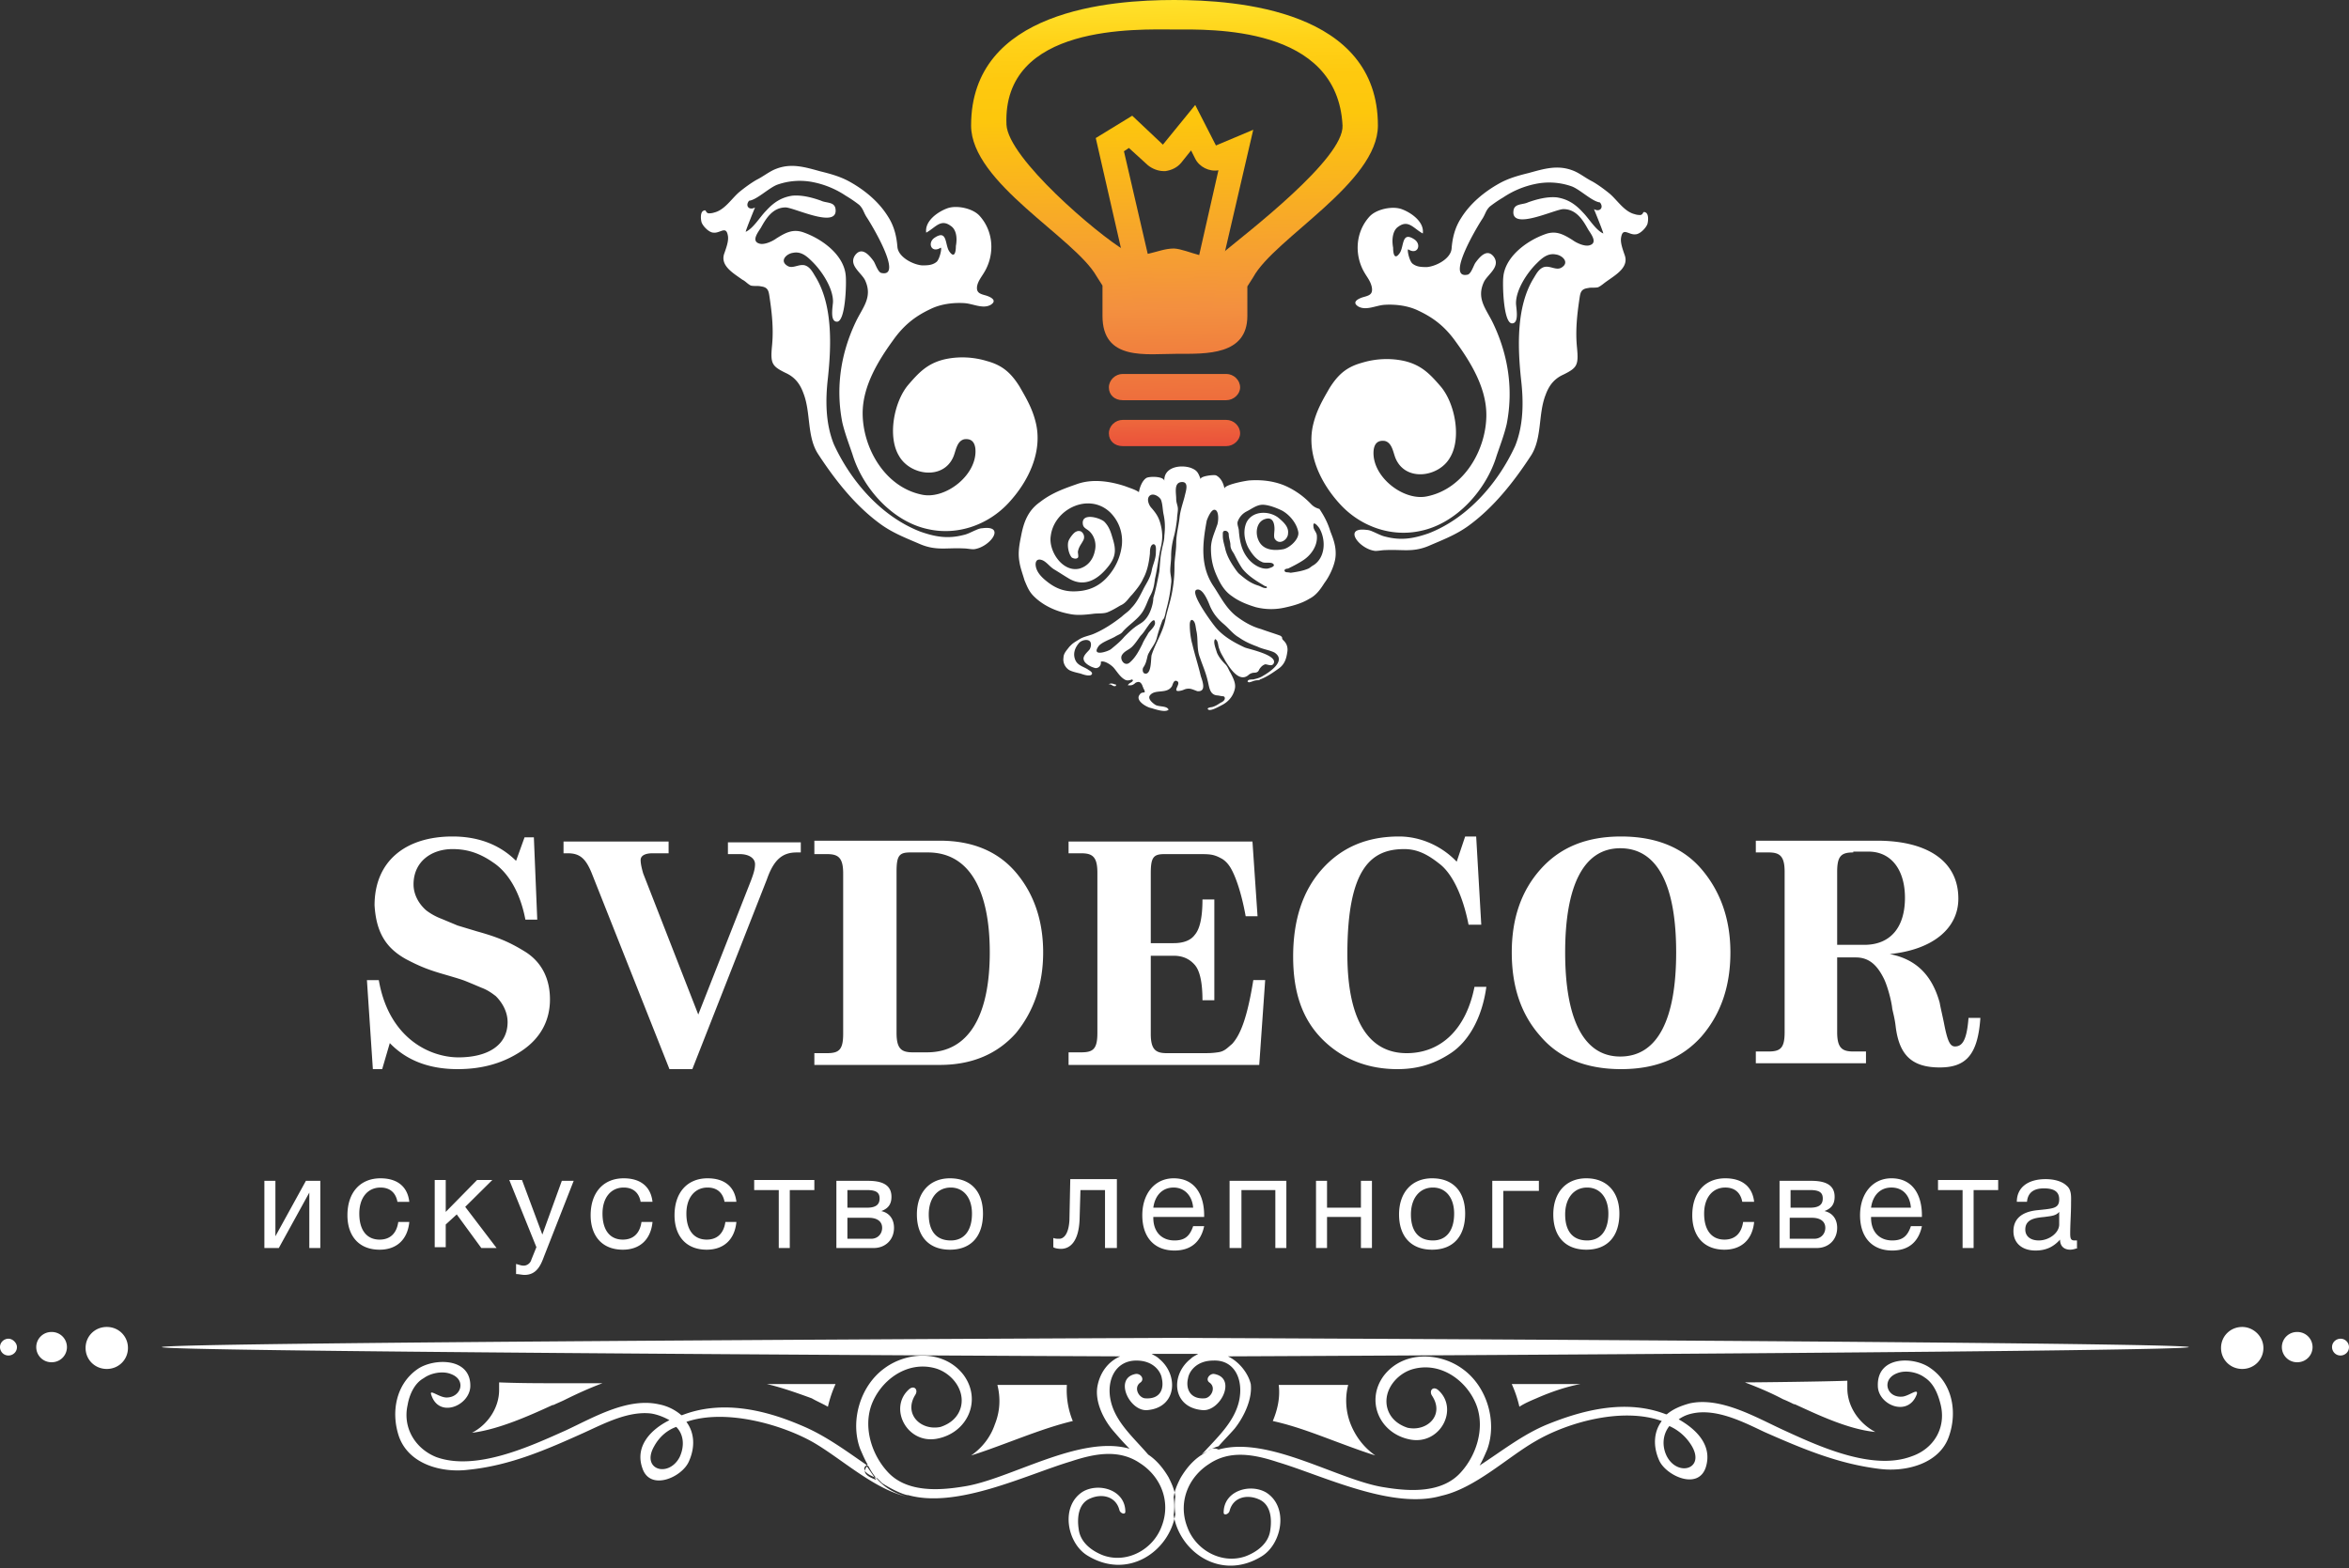 <svg width="358" height="239" fill="none" xmlns="http://www.w3.org/2000/svg"><rect width="100%" height="100%" fill="#333333" stroke="none"/><path d="M10.203 205.333a2.305 2.305 0 01-2.325 2.304 2.305 2.305 0 110-4.609 2.305 2.305 0 012.325 2.305zm127.986 22.786c-5.037-1.152-10.074-5.889-14.335-8.321-4.779-2.688-13.303-5.12-19.244-3.072 1.163 1.536 1.421 3.712.388 6.016-1.033 2.433-5.941 4.609-7.103 1.024-1.163-3.328 1.291-5.888 4.132-7.296-.904-.512-1.937-.896-2.84-1.024-3.488-.384-7.104 1.536-10.204 2.944-5.682 2.56-11.236 4.992-17.564 5.632-4.003.512-9.04-.768-10.59-4.992-1.291-3.712-.517-8.065 2.841-10.369 2.454-1.664 8.137-1.792 8.007 2.688-.129 2.944-4.778 4.865-5.94 1.28-.388-1.024 1.162.384 2.324.384 2.196 0 3.1-2.688.646-3.584-1.291-.512-3.1-.128-4.133.64-1.42.768-2.195 2.56-2.453 4.096-.775 3.457 1.162 6.657 4.39 7.937 6.07 2.176 14.336-1.664 19.76-4.096 4.133-1.92 9.299-4.993 14.077-3.969a7.38 7.38 0 013.487 1.665h.13c5.94-2.305 12.398-.896 18.08 1.536 3.746 1.536 6.974 3.968 10.332 6.272 1.292 2.561 3.358 3.969 5.812 4.609zm-35.128-10.625c-1.421.512-2.583 1.536-3.358 2.944-2.067 3.584 2.195 4.865 3.874 1.664.775-1.664.646-3.456-.516-4.608zM1.291 204.052c-.645 0-1.291.512-1.291 1.281 0 .64.517 1.28 1.291 1.28.646 0 1.292-.512 1.292-1.28 0-.641-.646-1.281-1.292-1.281zm264.626 6.657c2.066.768 4.133 1.664 5.812 2.56.645.256 1.162.512 1.679.768h.129c3.358 1.537 8.136 3.841 12.269 4.225-2.454-1.28-4.262-3.841-4.262-6.657v-1.152c-2.97.128-13.561.256-15.627.256zM16.273 202.26c-1.808 0-3.229 1.408-3.229 3.201 0 1.792 1.42 3.2 3.229 3.2 1.808 0 3.228-1.408 3.228-3.2 0-1.793-1.42-3.201-3.228-3.201zm170.863 4.481c31.642-.128 146.455-.768 146.455-1.408 0-.769-153.558-1.409-154.462-1.409-.775 0-154.462.64-154.462 1.409 0 .64 113.78 1.28 146.067 1.408-1.808.768-3.099 2.432-3.487 4.608-.387 2.304.905 4.993 2.454 6.785.775.896 1.55 1.792 2.454 2.688-7.62-2.176-18.339 4.737-25.313 5.761-3.874.64-8.782.896-11.623-2.305-2.325-2.56-3.617-6.528-2.454-9.985 1.291-3.712 5.295-6.912 9.686-5.76 2.454.64 4.649 3.2 4.004 5.888-.388 1.537-1.55 2.561-3.1 3.073-2.97.64-5.683-1.92-3.874-4.865.516-.768-.13-1.536-.905-.896-3.228 2.816-.387 8.449 4.262 7.553 4.65-.896 6.845-5.889 4.004-9.729-2.97-3.84-8.524-3.584-12.011-1.024-3.745 2.688-5.295 8.065-3.745 12.289.387.896.775 1.792 1.162 2.432-.646.256-1.162 1.152 1.421 2.049l.775.768c2.841 1.792 4.262 1.92 3.874 1.792 7.491 2.176 18.081-3.072 24.926-5.121 3.487-1.152 7.232-1.92 10.461.256 3.229 2.049 4.778 5.889 3.358 9.601-1.292 3.585-5.295 5.761-8.911 4.481-1.679-.64-3.487-1.92-3.746-3.969-.258-1.664-.129-3.968 1.808-4.736 1.808-.768 3.875-.256 4.391 1.792.129.512.904.768.904.256 0-3.328-4.003-4.48-6.457-3.072-3.487 2.176-2.454 7.809.646 9.729 6.199 3.84 12.527-.64 13.431-6.273a9.383 9.383 0 010-2.688c-.129-1.024-.516-1.92-1.033-2.944-.904-1.537-1.937-2.689-3.1-3.457-2.195-2.56-4.907-4.864-5.682-8.065-.775-3.2.646-6.272 3.874-6.272 2.712 0 3.746 1.792 3.875 2.688.387 1.664-.259 3.2-2.454 3.072-1.033 0-1.937-1.664-.775-2.432.646-.512 0-1.408-.775-1.28-3.358.64-.904 5.761 1.808 5.505 4.52-.385 4.779-5.377 1.808-7.809-.387-.384-.775-.512-1.162-.768h7.103c-.387.256-.775.384-1.162.768-3.1 2.432-2.841 7.424 1.808 7.809 2.712.256 5.295-4.865 1.808-5.505-.646-.128-1.421.768-.775 1.28 1.162.768.258 2.432-.775 2.432-2.195.128-2.841-1.536-2.454-3.072.13-.896 1.163-2.688 3.875-2.688 3.229-.128 4.649 2.944 3.874 6.272-.775 3.201-3.358 5.505-5.682 8.065.775-.512 1.679-1.024 2.583-1.28.775-.896 1.679-1.792 2.454-2.688 1.42-1.792 2.712-4.481 2.453-6.785-.387-1.664-1.808-3.456-3.487-4.224zm-39.132 15.105c1.679-.512 3.746-1.28 5.812-2.048 3.1-1.152 6.457-2.432 9.686-3.2-.646-1.536-1.033-3.457-.904-5.505h-10.59c.517 2.048.387 4.097-.388 6.017-.645 1.92-1.937 3.584-3.616 4.736zm202.118-18.818a2.305 2.305 0 100 4.609 2.305 2.305 0 002.325-2.304 2.306 2.306 0 00-2.325-2.305zm-8.395-.768c-1.808 0-3.228 1.408-3.228 3.201 0 1.792 1.42 3.2 3.228 3.2 1.808 0 3.229-1.408 3.229-3.2 0-1.793-1.55-3.201-3.229-3.201zm14.982 1.792c-.646 0-1.292.512-1.292 1.281 0 .64.517 1.28 1.292 1.28.645 0 1.291-.512 1.291-1.28 0-.641-.517-1.281-1.291-1.281zM71.936 218.39c4.132-.512 8.911-2.688 12.269-4.225h.13c.516-.256 1.161-.512 1.678-.768 1.808-.896 3.745-1.792 5.812-2.56h-6.329c-3.228 0-6.328 0-9.427-.128v1.152c0 2.688-1.68 5.249-4.133 6.529zm162.21-5.249c2.325-1.024 4.65-1.792 6.716-2.176h-10.461a18.092 18.092 0 011.162 3.456c.775-.512 1.679-.896 2.583-1.28zm-107.968 1.28a18.166 18.166 0 011.163-3.456H116.88c2.195.512 4.391 1.28 6.844 2.176.646.384 1.55.768 2.454 1.28zm77.619 5.377c2.066.768 4.132 1.536 5.811 2.048-1.679-1.152-2.97-2.816-3.745-4.736-.775-1.92-.904-4.097-.388-6.017h-10.59c.259 2.048-.258 3.969-.904 5.505 3.487.768 6.716 2.048 9.816 3.2zm-18.081 1.152c7.619-2.176 18.339 4.737 25.313 5.761 3.874.64 8.782.896 11.623-2.305 2.325-2.56 3.616-6.528 2.454-9.985-1.291-3.712-5.295-6.912-9.686-5.76-2.454.64-4.649 3.2-4.004 5.888.388 1.537 1.55 2.561 3.1 3.073 2.97.64 5.682-1.92 3.745-4.865-.516-.768.129-1.536.904-.896 3.229 2.817.388 8.449-4.262 7.553-4.649-.896-6.845-5.889-4.003-9.729 2.97-3.84 8.524-3.584 12.011-1.024 3.745 2.688 5.295 8.065 3.745 12.289-.388.896-.775 1.792-1.162 2.432 3.357-2.176 6.586-4.736 10.331-6.272 5.683-2.304 12.14-3.841 18.081-1.536h.129c.904-.768 2.067-1.281 3.487-1.665 4.65-1.024 9.945 2.049 14.078 3.969 5.295 2.432 13.689 6.4 19.759 4.096 3.358-1.152 5.295-4.352 4.391-7.937-.387-1.536-1.033-3.2-2.453-4.096-1.034-.768-2.842-1.152-4.133-.64-2.454.896-1.679 3.712.646 3.584 1.033 0 2.582-1.408 2.324-.384-1.291 3.585-5.941 1.664-5.941-1.28-.129-4.608 5.554-4.48 8.008-2.688 3.357 2.304 4.132 6.657 2.841 10.369-1.421 4.224-6.587 5.504-10.59 4.992-6.329-.768-11.753-3.072-17.565-5.632-2.97-1.408-6.715-3.328-10.202-2.944-1.033.128-1.938.384-2.842 1.024 2.713 1.536 5.166 3.968 4.133 7.296-1.162 3.585-6.07 1.281-7.103-1.024-1.033-2.304-.775-4.48.387-6.016-6.07-2.177-14.464.256-19.243 3.072-4.262 2.432-9.169 7.169-14.335 8.321-7.491 2.176-18.081-3.072-24.926-5.121-3.487-1.152-7.232-1.92-10.461.256-3.229 2.049-4.778 5.889-3.358 9.601 1.292 3.585 5.295 5.761 8.911 4.481 1.679-.64 3.487-1.92 3.746-3.969.258-1.664.129-3.968-1.808-4.736-1.808-.768-3.875-.256-4.391 1.792-.129.512-.904.768-.904.256 0-3.328 4.003-4.48 6.457-3.072 3.487 2.176 2.454 7.809-.646 9.729-6.199 3.84-12.527-.64-13.431-6.273a9.383 9.383 0 000-2.688c.129-1.024.516-1.92 1.033-2.944.904-1.537 1.937-2.689 3.1-3.457 1.162-.64 1.549-1.408 2.712-.896zm68.319 1.024c1.679 3.201 5.941 1.92 3.746-1.664a7.503 7.503 0 00-3.358-2.944c-1.033 1.28-1.163 3.072-.388 4.608zm-121.916 1.536c-.129.256-1.162 1.153 1.421 2.049l-1.421-2.049zm-52.563-63.366c-2.842 1.92-6.07 2.817-9.816 2.817-4.262 0-7.749-1.281-10.332-3.969l-1.162 3.969h-1.42l-.905-13.57h1.809c1.55 8.961 7.878 11.777 12.14 11.777 4.39 0 7.49-1.792 7.49-5.376 0-1.664-.904-3.073-1.808-3.969-.517-.384-1.162-.896-2.196-1.28-.904-.384-1.808-.768-2.453-1.024-.646-.256-1.55-.512-2.842-.896-2.712-.768-4.003-1.28-6.199-2.432-2.97-1.664-4.52-3.969-4.778-8.193 0-6.785 4.778-10.497 11.881-10.497 4.004 0 7.233 1.28 9.686 3.712l1.292-3.584h1.42l.517 12.545h-1.808c-.775-4.096-2.583-7.168-4.907-8.705-2.196-1.536-4.133-2.048-6.2-2.048-3.228 0-5.94 1.92-5.94 5.377 0 1.664.904 3.072 1.937 3.968a9.316 9.316 0 002.325 1.28l2.453 1.024 2.97.896c3.23.897 5.038 1.665 7.491 3.201 2.325 1.536 3.617 3.968 3.617 7.168 0 3.201-1.421 5.889-4.262 7.809zm42.489-30.211h-.645c-2.196 0-3.487 1.152-4.52 4.097l-11.366 28.931h-3.487l-11.881-29.955c-.904-2.177-1.808-2.945-3.616-2.945h-.646v-1.792h16.014v1.792h-2.453c-1.163 0-1.809.384-1.809 1.024 0 .512.13 1.152.388 2.049l8.395 21.506 8.007-20.354c.387-1.024.645-1.793.645-2.561 0-.896-.904-1.536-2.324-1.536h-1.808v-1.792h11.106v1.536zm2.067-1.792h19.114c5.037 0 8.911 1.664 11.623 4.865 2.712 3.2 4.133 7.296 4.133 12.161 0 4.864-1.421 8.961-4.133 12.289-2.841 3.2-6.715 4.864-11.623 4.864h-19.114v-1.792h1.937c1.808 0 2.454-.512 2.454-2.944v-24.45c0-2.433-.775-2.945-2.454-2.945h-1.937v-2.048zm14.594 1.792c-1.679 0-2.067.512-2.067 2.945v24.578c0 2.432.775 2.944 2.454 2.944h2.196c6.457 0 9.557-5.76 9.557-15.233s-3.1-15.234-9.428-15.234h-2.712zm24.15 32.259V160.4h1.938c1.808 0 2.453-.512 2.453-2.944v-24.45c0-2.433-.774-2.945-2.453-2.945h-1.938v-1.792h28.026l.775 11.393h-1.808c-.646-3.584-1.55-6.144-2.325-7.425-.388-.64-.904-1.152-1.421-1.408-1.162-.64-1.808-.64-3.358-.64h-5.295c-1.679 0-2.066.512-2.066 2.945v10.625h3.487c1.421 0 2.583-.384 3.229-1.281.774-.896 1.162-2.688 1.162-5.376h1.808v15.361h-1.808c0-2.688-.388-4.48-1.162-5.376-.775-.896-1.808-1.408-3.229-1.408h-3.487v11.905c0 2.432.775 2.944 2.454 2.944h5.166c1.291 0 1.679 0 2.583-.128 1.033-.128 1.42-.64 2.195-1.28 1.292-1.408 2.325-4.096 3.229-9.729h1.808l-.904 12.929h-29.059v-.128zm59.151-30.851l1.291-3.84h1.679l.775 13.441h-1.937c-.904-4.608-2.583-7.936-4.521-9.345-1.937-1.536-3.487-2.176-5.295-2.176-5.037 0-8.653 2.944-8.653 16.002 0 10.497 3.487 15.105 9.041 15.105 5.166 0 9.04-3.584 10.332-10.113h1.808c-.646 4.737-2.712 8.321-5.425 10.113-2.712 1.792-5.295 2.433-8.136 2.433-4.52 0-8.395-1.537-11.365-4.481-3.1-3.072-4.52-7.169-4.52-12.673 0-5.505 1.42-9.985 4.391-13.314 2.97-3.328 6.845-4.992 11.752-4.992 3.229 0 6.458 1.408 8.783 3.84zm41.715 13.826c0 5.12-1.421 9.345-4.392 12.801-2.97 3.328-6.974 4.993-12.269 4.993s-9.428-1.665-12.269-4.993c-2.97-3.328-4.391-7.553-4.391-12.801 0-5.121 1.421-9.345 4.391-12.674 2.971-3.328 6.974-4.992 12.269-4.992s9.428 1.664 12.269 4.992c2.842 3.329 4.392 7.553 4.392 12.674zm-25.184 0c0 9.985 2.712 15.873 8.394 15.873 5.812 0 8.524-5.888 8.524-15.873s-2.712-15.874-8.524-15.874c-5.682 0-8.394 5.889-8.394 15.874zm63.282 9.985c-.387 5.632-2.195 7.552-6.199 7.552-4.391 0-6.199-2.048-6.715-6.272-.13-1.152-.388-2.048-.517-2.688-.129-1.281-.775-3.585-1.292-4.609-.904-1.792-2.066-3.2-4.261-3.2h-2.842v11.393c0 2.432.775 2.944 2.454 2.944h1.937v1.792h-16.789v-1.792h1.937c1.808 0 2.454-.512 2.454-2.944v-24.45c0-2.433-.775-2.945-2.454-2.945h-1.937v-1.792h18.468c7.62 0 12.399 3.072 12.399 8.833 0 4.608-4.004 7.809-10.462 8.449 4.004.768 6.458 3.2 7.62 7.425.129.768.388 1.792.646 3.072.517 2.688.904 3.584 1.679 3.584 1.162 0 1.808-1.024 2.066-4.352h1.808zm-19.372-25.219c-1.808 0-2.454.512-2.454 2.945v11.137h4.133c4.004 0 6.199-2.689 6.199-7.169 0-4.225-2.066-7.041-5.553-7.041h-2.325v.128zM40.294 190.227v-10.241h1.68v8.449l4.649-8.449h2.195v10.241H47.14v-8.449l-4.649 8.449h-2.196zm17.565.256c-3.23 0-4.908-2.176-4.908-5.248 0-3.457 1.937-5.633 5.037-5.633 2.583 0 4.133 1.28 4.39 3.584h-1.807c-.258-1.408-1.163-2.176-2.583-2.176-1.937 0-3.229 1.536-3.229 3.969 0 2.56 1.162 3.968 3.1 3.968 1.55 0 2.583-.896 2.84-2.688h1.68c-.258 2.688-1.937 4.224-4.52 4.224zm15.497-.256l-3.745-5.12-1.679 1.536v3.456h-1.679v-10.241h1.68v4.865l4.778-4.865h2.324l-4.132 4.096 4.778 6.273h-2.325zm9.558 1.28c-.517 1.408-1.163 2.817-2.97 2.817-.388 0-.905-.129-1.292-.129v-1.536c.516.128.775.256 1.162.256.517 0 1.033-.384 1.162-.896l.775-1.92-4.133-10.241h1.938l3.1 8.321 2.97-8.193h1.808l-4.52 11.521zm12.01-1.024c-3.228 0-4.907-2.176-4.907-5.248 0-3.457 1.937-5.633 5.036-5.633 2.583 0 4.133 1.28 4.392 3.584h-1.809c-.258-1.408-1.162-2.176-2.583-2.176-1.937 0-3.228 1.536-3.228 3.969 0 2.56 1.162 3.968 3.1 3.968 1.55 0 2.582-.896 2.84-2.688h1.68c-.259 2.688-1.938 4.224-4.52 4.224zm12.786 0c-3.229 0-4.908-2.176-4.908-5.248 0-3.457 1.938-5.633 5.037-5.633 2.583 0 4.133 1.28 4.391 3.584h-1.808c-.258-1.408-1.162-2.176-2.583-2.176-1.937 0-3.229 1.536-3.229 3.969 0 2.56 1.163 3.968 3.1 3.968 1.55 0 2.583-.896 2.841-2.688h1.679c-.258 2.688-1.937 4.224-4.52 4.224zm12.657-9.089v8.833h-1.679v-8.833h-3.746v-1.536h9.17v1.536h-3.745zm7.103-1.408h4.778c1.808 0 3.616.384 3.616 2.432 0 1.152-.516 1.793-1.549 2.177 1.162.256 1.937 1.152 1.937 2.56 0 1.792-1.292 3.072-3.1 3.072h-5.682v-10.241zm6.586 2.688c0-.896-.516-1.28-1.937-1.28h-2.97v2.688h2.97c1.421 0 1.937-.512 1.937-1.408zm-4.907 6.145h3.616c1.033 0 1.679-.768 1.679-1.664 0-.896-.646-1.536-2.067-1.536h-3.228v3.2zm20.663-3.84c0 3.456-1.808 5.504-5.036 5.504-3.229 0-5.037-2.048-5.037-5.376 0-3.329 1.937-5.505 5.037-5.505 3.228 0 5.036 2.048 5.036 5.377zm-8.265.128c0 2.56 1.162 3.968 3.358 3.968 2.066 0 3.229-1.536 3.229-4.096 0-2.433-1.292-3.969-3.229-3.969-2.067 0-3.358 1.664-3.358 4.097zm28.542 5.12h-1.679v-8.833h-3.745l-.13 4.481c-.129 3.328-1.42 4.48-2.841 4.48-.516 0-1.033-.128-1.162-.256v-1.408c.258.128.646.128.904.128.646 0 1.42-.64 1.55-2.816l.129-6.273h7.103v10.497h-.129zm8.911.384c-3.1 0-4.908-2.048-4.908-5.376 0-3.329 1.938-5.633 4.779-5.633 3.358 0 4.649 2.688 4.649 5.633v.256h-7.749v.128c0 2.176 1.292 3.456 3.229 3.456 1.55 0 2.325-.64 2.841-2.176h1.679c-.516 2.432-2.066 3.712-4.52 3.712zm-.129-9.601c-1.679 0-2.841 1.152-3.1 3.072h6.07c-.129-1.792-1.291-3.072-2.97-3.072zm8.524 9.217v-10.241h8.653v10.241h-1.679v-8.833h-5.166v8.833h-1.808zm13.173 0v-10.241h1.679v4.096h5.166v-4.096h1.679v10.241h-1.679v-4.736h-5.166v4.736h-1.679zm22.73-5.248c0 3.456-1.808 5.504-5.037 5.504-3.228 0-5.037-2.048-5.037-5.376 0-3.329 1.938-5.505 5.037-5.505 3.229 0 5.037 2.048 5.037 5.377zm-8.265.128c0 2.56 1.162 3.968 3.357 3.968 2.067 0 3.229-1.536 3.229-4.096 0-2.433-1.291-3.969-3.229-3.969-2.066 0-3.357 1.664-3.357 4.097zm14.077-3.713v8.833h-1.679v-10.241h7.103v1.536h-5.424v-.128zm17.693 3.585c0 3.456-1.808 5.504-5.037 5.504-3.228 0-5.036-2.048-5.036-5.376 0-3.329 1.937-5.505 5.036-5.505 3.1 0 5.037 2.048 5.037 5.377zm-8.265.128c0 2.56 1.162 3.968 3.357 3.968 2.067 0 3.229-1.536 3.229-4.096 0-2.433-1.291-3.969-3.229-3.969-2.066 0-3.357 1.664-3.357 4.097zm24.28 5.376c-3.229 0-4.908-2.176-4.908-5.248 0-3.457 1.937-5.633 5.037-5.633 2.583 0 4.132 1.28 4.391 3.584h-1.808c-.259-1.408-1.163-2.176-2.583-2.176-1.938 0-3.229 1.536-3.229 3.969 0 2.56 1.162 3.968 3.1 3.968 1.549 0 2.582-.896 2.841-2.688h1.679c-.259 2.688-1.938 4.224-4.52 4.224zm8.394-10.497h4.779c1.808 0 3.616.384 3.616 2.432 0 1.152-.517 1.793-1.55 2.177 1.162.256 1.937 1.152 1.937 2.56 0 1.792-1.291 3.072-3.099 3.072h-5.683v-10.241zm6.587 2.688c0-.896-.517-1.28-1.937-1.28h-2.971v2.688h2.971c1.42 0 1.937-.512 1.937-1.408zm-4.908 6.145h3.616c1.033 0 1.679-.768 1.679-1.664 0-.896-.646-1.536-2.066-1.536h-3.358v3.2h.129zm15.498 1.792c-3.1 0-4.908-2.048-4.908-5.376 0-3.329 1.938-5.633 4.779-5.633 3.358 0 4.649 2.688 4.649 5.633v.256h-7.749v.128c0 2.176 1.292 3.456 3.229 3.456 1.55 0 2.325-.64 2.841-2.176h1.679c-.516 2.432-2.066 3.712-4.52 3.712zm-.129-9.601c-1.679 0-2.841 1.152-3.1 3.072h6.07c-.129-1.792-1.162-3.072-2.97-3.072zm12.527.384v8.833h-1.679v-8.833h-3.745v-1.536h9.17v1.536h-3.746zm15.885 8.833c-.387.128-.774.256-1.162.256-.904 0-1.55-.512-1.55-1.536-1.033 1.152-2.195 1.664-3.745 1.664-2.066 0-3.358-1.152-3.358-2.944s1.163-2.944 3.616-3.2c2.454-.256 3.358-.256 3.358-1.665 0-1.152-.775-1.664-2.324-1.664-1.55 0-2.454.64-2.583 2.048h-1.55c0-2.176 1.679-3.456 4.391-3.456 1.42 0 2.583.384 3.229 1.024.774.64.645 1.792.645 2.688 0 1.537-.129 3.073-.129 4.609 0 .768.129 1.024.646 1.024h.387v1.152h.129zm-5.036-4.736c-1.292.128-2.971.256-2.971 1.92 0 1.024.775 1.664 2.067 1.664 1.549 0 3.099-1.152 3.099-2.432v-1.92c-.516.64-1.42.64-2.195.768zM144.905 34.436c-1.55-1.152-2.325.256-3.745 1.024-.259-1.792 1.808-3.2 3.228-3.713 1.421-.512 3.875 0 4.908 1.153 2.196 2.432 2.325 6.016.646 8.704-.388.64-.904 1.28-1.033 2.049-.13 1.024.516 1.152 1.42 1.408.775.256 1.679.768.646 1.408-1.162.64-2.583-.128-3.874-.256-1.809-.128-3.746.128-5.296.896-2.453 1.152-4.132 2.56-5.682 4.736-2.325 3.2-4.649 7.041-4.649 11.138 0 5.248 3.357 11.265 9.04 12.417 3.616.768 8.524-3.073 8.136-7.04-.129-1.025-.645-1.537-1.679-1.409-1.162.256-1.291 1.792-1.679 2.688-1.549 3.585-6.586 2.817-8.265-.128-1.808-2.944-.775-8.32 1.421-10.88 1.549-1.793 2.841-3.201 5.424-3.841 2.195-.512 4.52-.384 6.586.256 2.325.64 3.617 1.792 4.908 3.84 1.033 1.792 1.937 3.328 2.454 5.377 1.162 4.48-1.033 9.089-4.133 12.417-3.099 3.328-7.749 4.992-12.269 3.968-5.424-1.152-9.944-6.272-11.494-11.393-.517-1.536-1.163-3.2-1.55-4.864-1.033-5.249-.258-10.497 2.066-15.362 1.034-2.176 2.583-3.712 1.421-6.272-.517-1.152-2.583-2.305-1.55-3.84 1.033-1.409 2.196 0 2.841.895.259.384.646 1.664 1.163 1.792 3.487.769-1.679-7.68-2.196-8.448-.516-.768-.516-1.28-1.162-1.92a19.816 19.816 0 00-2.066-1.409 13.791 13.791 0 00-4.908-2.048 10.299 10.299 0 00-5.553.384c-1.292.512-3.1 2.304-4.262 2.432-.646.768 0 1.537.904 1.024 0 0-1.421 3.457-1.421 3.713 1.162-.512 2.196-2.304 3.1-3.2 1.162-1.28 2.324-2.049 4.003-2.305 1.421-.128 2.971.256 4.391.768.775.384 2.067.128 2.196 1.28.387 3.073-6.328-.256-7.62-.256-1.937 0-2.97 1.665-3.745 3.073-.388.64-1.55 2.048-.259 2.432.775.256 2.067-.384 2.583-.768 1.421-.896 2.583-1.536 4.262-.896 2.842 1.024 6.07 3.456 6.329 6.529.129 1.024 0 7.296-1.421 7.04-1.033-.128-.517-2.432-.517-3.072 0-2.048-1.679-4.609-3.099-6.017-.775-.768-1.679-1.664-2.971-1.408-1.033.128-2.195 1.28-.775 2.048.775.384 1.679-.384 2.583-.128.775.256 1.163 1.024 1.55 1.665 2.712 4.352 2.454 10.625 1.937 15.49-.387 3.327-.387 6.912.905 10.112 2.582 5.633 7.232 11.01 13.173 13.313 2.195.769 4.132 1.153 6.586.513.646-.129 1.292-.513 1.937-.769.259-.128.646-.256.905-.256 3.745-.512 1.162 2.945-1.292 3.2-.517 0-1.033-.127-1.55-.127-2.583-.128-4.133.384-6.586-.64-2.067-.897-4.133-1.665-6.07-3.073-3.875-2.816-6.974-6.784-9.557-10.753-1.679-2.688-1.033-6.272-2.196-9.217-.516-1.408-1.291-2.432-2.712-3.072-2.066-1.024-2.325-1.408-2.066-4.096.258-2.56 0-4.993-.388-7.553-.129-.896-.258-1.408-1.291-1.536-.517-.128-1.033 0-1.55-.128-.517-.256-.775-.64-1.292-.896-1.42-1.025-3.487-2.177-2.712-4.097.259-.768.646-1.792.517-2.56-.258-1.664-1.162-.384-2.196-.512-.645 0-1.549-.896-1.808-1.536-.129-.384-.258-1.536.259-1.792.516-.256.258.256.775.384.258 0 .516 0 .904-.128 1.549-.384 2.583-2.049 3.745-3.073.775-.64 1.808-1.408 2.712-1.92 1.033-.512 1.937-1.28 2.97-1.664 2.325-.896 4.391-.256 6.716.384 1.55.384 2.971.768 4.391 1.536 2.325 1.28 4.52 3.072 5.941 5.377.904 1.408 1.292 2.944 1.421 4.608.129 1.536 2.324 2.688 3.745 2.816.775 0 1.55 0 2.195-.512.517-.384.905-2.304.646-2.176-1.42.896-2.066-.768-.904-1.536 1.937-1.28 1.55 1.024 2.196 2.048.775 1.152 1.033.256 1.033-.768.258-1.408 0-2.56-.775-3.072zm68.19.128c1.55-1.152 2.325.256 3.746 1.024.258-1.792-1.808-3.2-3.229-3.713-1.421-.512-3.874 0-4.908 1.153-2.195 2.432-2.324 6.016-.645 8.705.387.64.904 1.28 1.033 2.176.129 1.024-.517 1.152-1.421 1.408-.775.256-1.679.768-.646 1.408 1.163.64 2.583-.128 3.875-.256 1.808-.128 3.745.128 5.295.896 2.454 1.152 4.133 2.56 5.683 4.736 2.324 3.2 4.649 7.041 4.649 11.138 0 5.248-3.358 11.265-9.041 12.417-3.616.768-8.523-3.072-8.136-7.04.129-1.025.646-1.537 1.679-1.409 1.162.256 1.292 1.792 1.679 2.688 1.55 3.585 6.587 2.817 8.266-.128 1.808-2.944.774-8.32-1.421-10.88-1.55-1.793-2.841-3.201-5.424-3.841-2.196-.512-4.521-.384-6.587.256-2.325.64-3.616 1.792-4.908 3.84-1.033 1.792-1.937 3.328-2.453 5.377-1.163 4.48 1.033 9.089 4.132 12.417 3.1 3.328 7.749 4.992 12.269 3.968 5.425-1.152 9.945-6.272 11.495-11.393.516-1.536 1.162-3.2 1.549-4.864 1.034-5.249.259-10.497-2.066-15.362-1.033-2.176-2.583-3.712-1.421-6.272.517-1.152 2.583-2.305 1.55-3.84-1.033-1.409-2.195 0-2.841.895-.258.384-.646 1.665-1.162 1.793-3.487.768 1.679-7.681 2.195-8.45.517-.767.517-1.28 1.163-1.92a19.607 19.607 0 012.066-1.408 13.784 13.784 0 014.908-2.048 10.3 10.3 0 015.553.384c1.291.512 3.099 2.304 4.262 2.432.646.768 0 1.537-.904 1.024 0 0 1.42 3.457 1.42 3.713-1.162-.512-2.195-2.304-3.099-3.2-1.162-1.28-2.325-2.049-4.004-2.305-1.42-.128-2.97.256-4.391.768-.775.384-2.066.128-2.195 1.28-.388 3.073 6.328-.256 7.619-.256 1.938 0 2.971 1.665 3.746 3.073.387.64 1.55 2.048.258 2.432-.775.256-2.066-.384-2.583-.768-1.421-.896-2.583-1.536-4.262-.896-2.841 1.024-6.07 3.456-6.328 6.529-.129 1.024 0 7.296 1.421 7.04 1.033-.128.516-2.432.516-3.072 0-2.048 1.679-4.609 3.1-6.017.775-.768 1.679-1.664 2.97-1.408 1.033.128 2.196 1.28.775 2.048-.775.384-1.679-.384-2.583-.128-.775.256-1.162 1.025-1.55 1.665-2.712 4.352-2.454 10.625-1.937 15.49.387 3.327.387 6.912-.904 10.112-2.583 5.633-7.232 11.01-13.173 13.313-2.196.769-4.133 1.153-6.587.513-.646-.129-1.291-.513-1.937-.769-.258-.128-.646-.256-.904-.256-3.745-.512-1.162 2.945 1.291 3.2.517 0 1.034-.127 1.55-.127 2.583-.128 4.133.384 6.587-.64 2.066-.897 4.133-1.665 6.07-3.073 3.874-2.816 6.974-6.784 9.557-10.753 1.679-2.688 1.033-6.272 2.195-9.217.517-1.408 1.292-2.432 2.712-3.072 2.067-1.024 2.325-1.408 2.067-4.096-.258-2.56 0-4.993.387-7.553.129-.896.259-1.408 1.292-1.536.516-.128 1.033 0 1.55-.128.516-.256.904-.64 1.291-.896 1.421-1.024 3.487-2.177 2.712-4.097-.258-.768-.646-1.792-.516-2.56.258-1.664 1.162-.384 2.195-.512.646 0 1.55-.896 1.808-1.536.129-.384.258-1.536-.258-1.792-.517-.256-.258.256-.775.384-.258 0-.517 0-.904-.128-1.55-.384-2.583-2.049-3.745-3.073-.775-.64-1.808-1.408-2.713-1.92-1.033-.512-1.937-1.28-2.97-1.664-2.325-.896-4.391-.256-6.716.384-1.549.384-2.97.768-4.391 1.536-2.324 1.28-4.52 3.072-5.941 5.377-.904 1.408-1.291 2.944-1.42 4.608-.129 1.536-2.325 2.688-3.746 2.816-.774 0-1.549 0-2.195-.512-.517-.384-.904-2.304-.646-2.176 1.421.896 2.067-.768.904-1.536-1.937-1.28-1.55 1.024-2.195 2.048-.775 1.152-1.033.256-1.033-.768-.259-1.408 0-2.688.774-3.2zm-13.56 41.988a12.162 12.162 0 00-3.229-2.304c-1.808-.896-3.874-1.152-5.812-1.024-.387 0-4.003.64-3.874 1.28-.129-.768-.517-1.664-1.291-2.049-.388-.127-2.583.129-2.325.64-.388-1.023-.517-1.407-1.55-1.792-1.55-.512-4.133-.128-4.004 2.049 0-.768-2.195-.768-2.712-.512-.645.384-1.033 1.408-1.162 2.176-.517-.384-1.421-.64-2.066-.896-2.325-.768-4.908-1.152-7.233-.384-2.195.768-4.003 1.408-5.811 2.816-1.808 1.28-2.454 3.072-2.842 5.12-.258 1.28-.516 2.56-.258 3.969.129.896.517 1.92.775 2.816.387.896.646 1.664 1.421 2.432 1.42 1.409 3.357 2.305 5.424 2.689 1.162.256 2.324.128 3.487 0 .775-.128 1.679 0 2.324-.256.646-.256 1.292-.64 1.938-1.025.904-.383 1.162-1.024 1.808-1.664.646-.768 1.291-1.536 1.679-2.432.645-1.152.904-2.56 1.033-3.84 0-.384 0-1.28.517-1.408.516 0 .387.896.387 1.28 0 1.024-.517 1.92-.646 2.816-.258 1.152-.775 1.792-1.291 2.816-.517 1.024-1.033 2.049-1.808 2.817-.388.512-1.034.896-1.421 1.28-1.291 1.024-2.841 2.048-4.391 2.688-.646.256-1.421.384-2.066.768-.388.256-.904.512-1.292.896l-.258.256c-.388.512-.904 1.024-.904 1.664-.129.768.258 1.537.904 1.921.516.256 1.162.384 1.679.512.387.128 1.033.384 1.55.256.516-.256 0-.64-.259-.768-.646-.513-1.679-.641-2.066-1.537-.388-.896-.129-1.792.516-2.56.388-.512 1.55-.768 1.809-.128.129.384 0 .768-.13 1.024-.258.384-1.162 1.024-.904 1.664.129.512 1.034 1.024 1.55 1.152.517.257 1.162-.256 1.033-.896.517-.256 1.679.512 2.067 1.025.516.64.904 1.28 1.549 1.664.388.256.775.128 1.163 0l.129.128c-.129.384-.646.384-.775.768h.387c.259 0 .517-.128.775-.384.517-.256.775-.128 1.034.384 0 .128.129.256.129.384.645 1.152-.129.384-.517 1.024-.775.896 1.033 1.92 1.679 2.048.517.128 2.196.768 2.712.256-.258-.64-1.55-.384-2.066-.768-.388-.256-1.163-.896-.775-1.408.775-1.024 2.583-.128 3.358-1.408.129-.256.258-1.024.775-.768.775.384-1.163 1.92.775 1.408.387-.128.516-.256 1.033-.256.387 0 .904.256 1.291.384 1.421.128.775-1.536.517-2.304-.388-1.665-.904-3.2-1.292-4.865-.258-.896-.387-2.048-.387-2.944 0-.64.258-1.024.646-.512.258.384.258 1.024.387 1.536.258 1.28 0 2.688.517 3.968.387 1.152.904 2.305 1.162 3.457.258.896.258 2.176 1.421 2.304.258 0 .645.128.904.128.258 0 .387.256.258.512s-.387.384-.646.512c-.387.256-.775.512-1.291.64-.129 0-.904.128-.517.384.388.256 1.679-.512 2.196-.768.904-.512 1.549-1.28 1.808-2.304.258-.896-.259-1.792-.646-2.56-.258-.384-.387-.897-.775-1.281-.516-.512-1.033-1.152-1.291-1.792-.129-.512-.646-1.664-.259-2.048.517.256.388 1.024.646 1.536.129.512.646 1.28.904 1.792.646 1.024 2.067 3.329 3.487 2.177.258-.256.646-.384.904-.384.388 0 .646-.128.775-.512.258-.385.517-.641.904-.769.388 0 1.033.384 1.292-.128.645-1.28-3.746-2.176-4.391-2.432-1.679-.768-3.487-1.792-4.65-3.328-.516-.64-4.003-5.377-2.583-5.505.904-.128 1.679 1.92 1.937 2.56.517 1.153 1.163 1.92 2.067 2.689.775.64 1.42 1.536 2.325 2.048.904.64 1.808 1.024 2.841 1.408.775.384 1.808.512 2.583.896 1.937 1.28-.904 3.073-1.808 3.585-.388.256-.904.384-1.421.512-.129 0-.646 0-.775.128s-.129.256 0 .256c.129.128.258 0 .388 0 .387-.128.645-.256 1.033-.256.129 0 .258 0 .387-.128 1.033-.384 1.937-1.024 2.841-1.664.905-.641 1.163-1.537 1.292-2.433.129-.64 0-1.28-.517-1.792-.129-.128-.258-.256-.258-.384 0-.256-.129-.256-.258-.384-1.033-.384-1.937-.64-2.971-1.024-1.42-.384-2.712-1.152-3.874-2.048-1.55-1.28-2.325-2.945-3.358-4.48-2.066-3.073-1.679-6.53-1.033-9.986.129-.384.646-1.664 1.162-1.664.775 0 .646 1.92.388 2.432-.388 1.152-.904 2.177-.904 3.457 0 1.536.258 2.816.904 4.224.516 1.152 1.162 2.304 2.324 3.072 1.034.769 2.325 1.28 3.616 1.665 1.55.384 3.1.384 4.65 0 1.162-.257 2.454-.64 3.487-1.28 1.033-.513 1.679-1.409 2.325-2.433.774-1.024 1.549-2.688 1.678-3.968.13-1.408-.258-2.56-.774-3.84-.388-1.28-.904-2.305-1.679-3.457-.904-.256-1.163-.64-1.55-1.024zm-28.542 6.4a8.658 8.658 0 01-1.421 3.969c-1.291 1.92-2.97 3.072-5.424 3.2-1.808.128-3.229-.384-4.649-1.536-.646-.512-1.292-1.152-1.55-1.92s-.129-1.664.904-1.28c.646.256 1.162 1.024 1.808 1.408.646.384 1.421.896 2.067 1.28 2.582 1.664 4.778.128 6.328-1.92 1.033-1.408 1.033-2.432.516-4.097-.258-.896-.516-1.792-1.291-2.56-.775-.64-3.616-1.408-3.229.512.129.512.646.64 1.033 1.024.775.769 1.034 1.92.775 2.945-.258 1.28-1.033 2.304-2.324 2.688-2.583.64-4.779-2.688-4.391-4.993.516-4.096 5.811-6.656 9.04-3.584 1.421 1.408 1.937 3.2 1.808 4.865zm24.797 4.097c-.13-.256.258-.384.516-.384.775-.384 1.55-.768 2.325-1.28 1.162-.768 2.195-2.176 2.066-3.713 0-.512-.516-.896-.516-1.408-.13-1.024.645-.128.904.256 1.033 1.793.904 4.48-.904 5.633-.259.128-.517.384-.775.512-.904.384-1.808.512-2.712.64-.517-.128-.775 0-.904-.256zm-4.133 2.176c-1.163-.384-1.937-1.024-2.841-1.792-.259-.256-.517-.64-.775-1.024-.517-.768-1.034-1.664-1.292-2.688-.129-.64-.387-1.28-.387-2.049v-.255c0-.257 0-.513.387-.513.258 0 .517.256.517.513 0 .64.258 1.152.258 1.664s.258.896.517 1.28c.387.768.775 1.536 1.291 2.304.904 1.152 2.196 1.92 3.487 2.688.129 0 .258 0 .258.256-.516.128-.904-.256-1.42-.384zm-17.048 5.12c-.516.64-1.033.769-1.679 1.28-.516.385-1.033.897-1.55 1.409-.645.768-1.291 1.28-2.066 1.92-.516.384-2.97 1.152-1.937-.384.387-.64 1.937-1.152 2.583-1.536.387-.256.904-.384 1.162-.768.904-1.024 2.196-1.792 2.971-2.944.516-.768.774-1.665 1.162-2.433.517-.896.646-1.664.775-2.688.387-1.664.516-3.2.904-4.864a6.713 6.713 0 000-3.2c-.258-1.153-.646-1.793-1.421-2.689-.387-.384-.775-1.28-.387-1.792.516-.64 1.55 0 1.808.512.258.64.258 1.536.387 2.176.259 1.152.259 2.176.129 3.329 0 .768-.258 1.408-.387 2.176-.258 1.152-.258 2.176-.387 3.328-.259 1.28-.517 2.688-.904 3.968 0 .769-.388 2.305-1.163 3.2zm15.627-10.88c.517.896 1.162 1.792 2.067 2.176.387.256 1.291 0 1.678.256.517.384-.258.64-.774.768-1.163.128-2.454-.768-3.1-1.664-.904-1.152-1.162-2.56-1.291-3.969 0-.64-.388-1.152-.13-1.664a2.787 2.787 0 011.292-1.408c.775-.384 1.55-1.024 2.454-1.024.904 0 2.195.512 2.97.896 1.162.64 2.196 1.92 2.454 3.2.258 1.153-1.421 2.56-2.325 2.689-1.42.256-3.099.128-3.745-1.409-.517-1.152-.258-2.816 1.033-3.2 1.162-.384 1.421.64 1.421 1.536 0 .384-.129 1.025 0 1.409.645 1.152 2.066.255 2.066-.769.129-1.024-.775-1.792-1.55-2.432-1.42-1.024-3.874-1.024-4.778.768-.517 1.152-.388 2.56.258 3.84zm-12.527 9.6c.387-1.407.645-2.688.775-4.096.129-.768-.13-1.28-.13-2.048 0-.64.13-1.408.13-2.048 0-1.024.129-1.92.387-2.945.258-.896.388-1.792.517-2.816 0-.512.129-1.024.129-1.536s-.258-.896-.258-1.536c0-.896-.388-2.432.774-2.56 1.292-.128.646 1.536.517 2.176-.258 1.024-.646 2.048-.775 3.2-.129 1.28-.516 2.56-.516 3.969 0 1.152-.259 2.304-.259 3.456a21.03 21.03 0 01-.387 4.096c-.259 1.409-.775 2.817-1.033 4.225-.388 1.792-1.55 3.584-2.067 5.248-.129.512 0 2.561-.775 2.817-.645.128-.645-.64-.516-.897a3.15 3.15 0 00.516-1.152c.129-.384.129-.768.388-1.152.387-.768.904-1.28 1.162-2.176.258-1.024.517-1.792.904-2.816.258-.128.388-.768.517-1.408zm-2.712 2.305c.258-.384 1.033-1.408 1.033-.384 0 .512-.775 1.152-1.033 1.536-.259.512-.646 1.024-.904 1.664-.517 1.024-1.034 2.048-1.938 2.816-.775.64-1.549-.512-1.162-1.152.387-.64 1.033-.768 1.55-1.28.516-.512.904-1.152 1.291-1.664.517-.512.775-1.024 1.163-1.536zm-5.166 9.217c.129 0 .258 0 .258-.128s0-.128-.129-.128c-.388-.128-.646-.256-1.033 0 .387-.128.645.256.904.256zm-6.974-22.146c-.259.64 0 2.048.516 2.56.259.128.646.256.904 0 .129-.128 0-.64 0-.896.129-.768.517-1.152.775-1.664a1.037 1.037 0 00-.258-1.409.83.83 0 00-.775 0c-.387.128-1.033 1.025-1.162 1.409z" fill="#fff"/><path d="M210 19.131C210 1.541 188.563 0 178.936 0 169.308 0 148 1.54 148 19.131c0 8.732 15.789 17.078 19.126 22.984l.899 1.412v4.623c0 6.933 6.675 5.778 11.424 5.778 4.365 0 10.655.257 10.655-5.778v-4.494l.898-1.413C194.211 36.337 210 27.863 210 19.131zm-5.391 0c.256 5.008-14.505 16.307-18.228 19.389-1.926 1.669-5.263-.514-7.445-.642-2.696 0-4.75 1.926-7.574.257-4.107-2.44-17.714-13.996-17.971-19.132-.642-15.408 20.025-14.509 25.545-14.509 5.519 0 24.903-.642 25.673 14.637z" fill="url(#paint0_linear)"/><path d="M184.684 47h-11.747L167 21.04l5.558-3.402 4.674 4.41L182.158 16l3.158 6.175L191 19.78 184.684 47zm-8.716-3.78h5.811l3.916-17.265c-1.39.252-2.906-.504-3.537-1.764l-.632-1.26-1.515 1.89c-.632.756-1.516 1.134-2.4 1.26h-.253c-.884 0-1.769-.378-2.4-.882l-2.905-2.646-.758.504 4.673 20.162z" fill="url(#paint1_linear)"/><path d="M186.888 57h-15.776c-1.118 0-2.112.914-2.112 2.057 0 1.143.87 1.943 2.112 1.943h15.776c1.118 0 2.112-.914 2.112-1.943 0-1.143-.994-2.057-2.112-2.057z" fill="url(#paint2_linear)"/><path d="M186.888 64h-15.776c-1.118 0-2.112.914-2.112 2.057 0 1.143.87 1.943 2.112 1.943h15.776c1.118 0 2.112-.914 2.112-1.943 0-1.143-.994-2.057-2.112-2.057z" fill="url(#paint3_linear)"/><defs><linearGradient id="paint0_linear" x1="178.59" y1="-3.724" x2="179.874" y2="72.032" gradientUnits="userSpaceOnUse"><stop stop-color="#FFF33B"/><stop offset=".059" stop-color="#FFE029"/><stop offset=".13" stop-color="#FFD218"/><stop offset=".203" stop-color="#FEC90F"/><stop offset=".281" stop-color="#FDC70C"/><stop offset=".668" stop-color="#F3903F"/><stop offset=".888" stop-color="#ED683C"/><stop offset="1" stop-color="#E93E3A"/></linearGradient><linearGradient id="paint1_linear" x1="178.542" y1="-3.025" x2="179.8" y2="71.326" gradientUnits="userSpaceOnUse"><stop stop-color="#FFF33B"/><stop offset=".059" stop-color="#FFE029"/><stop offset=".13" stop-color="#FFD218"/><stop offset=".203" stop-color="#FEC90F"/><stop offset=".281" stop-color="#FDC70C"/><stop offset=".668" stop-color="#F3903F"/><stop offset=".888" stop-color="#ED683C"/><stop offset="1" stop-color="#E93E3A"/></linearGradient><linearGradient id="paint2_linear" x1="177.949" y1="3.169" x2="179" y2="70.615" gradientUnits="userSpaceOnUse"><stop stop-color="#FFF33B"/><stop offset=".059" stop-color="#FFE029"/><stop offset=".13" stop-color="#FFD218"/><stop offset=".203" stop-color="#FEC90F"/><stop offset=".281" stop-color="#FDC70C"/><stop offset=".668" stop-color="#F3903F"/><stop offset=".888" stop-color="#ED683C"/><stop offset="1" stop-color="#E93E3A"/></linearGradient><linearGradient id="paint3_linear" x1="177.835" y1="3.999" x2="178.887" y2="71.445" gradientUnits="userSpaceOnUse"><stop stop-color="#FFF33B"/><stop offset=".059" stop-color="#FFE029"/><stop offset=".13" stop-color="#FFD218"/><stop offset=".203" stop-color="#FEC90F"/><stop offset=".281" stop-color="#FDC70C"/><stop offset=".668" stop-color="#F3903F"/><stop offset=".888" stop-color="#ED683C"/><stop offset="1" stop-color="#E93E3A"/></linearGradient></defs></svg>